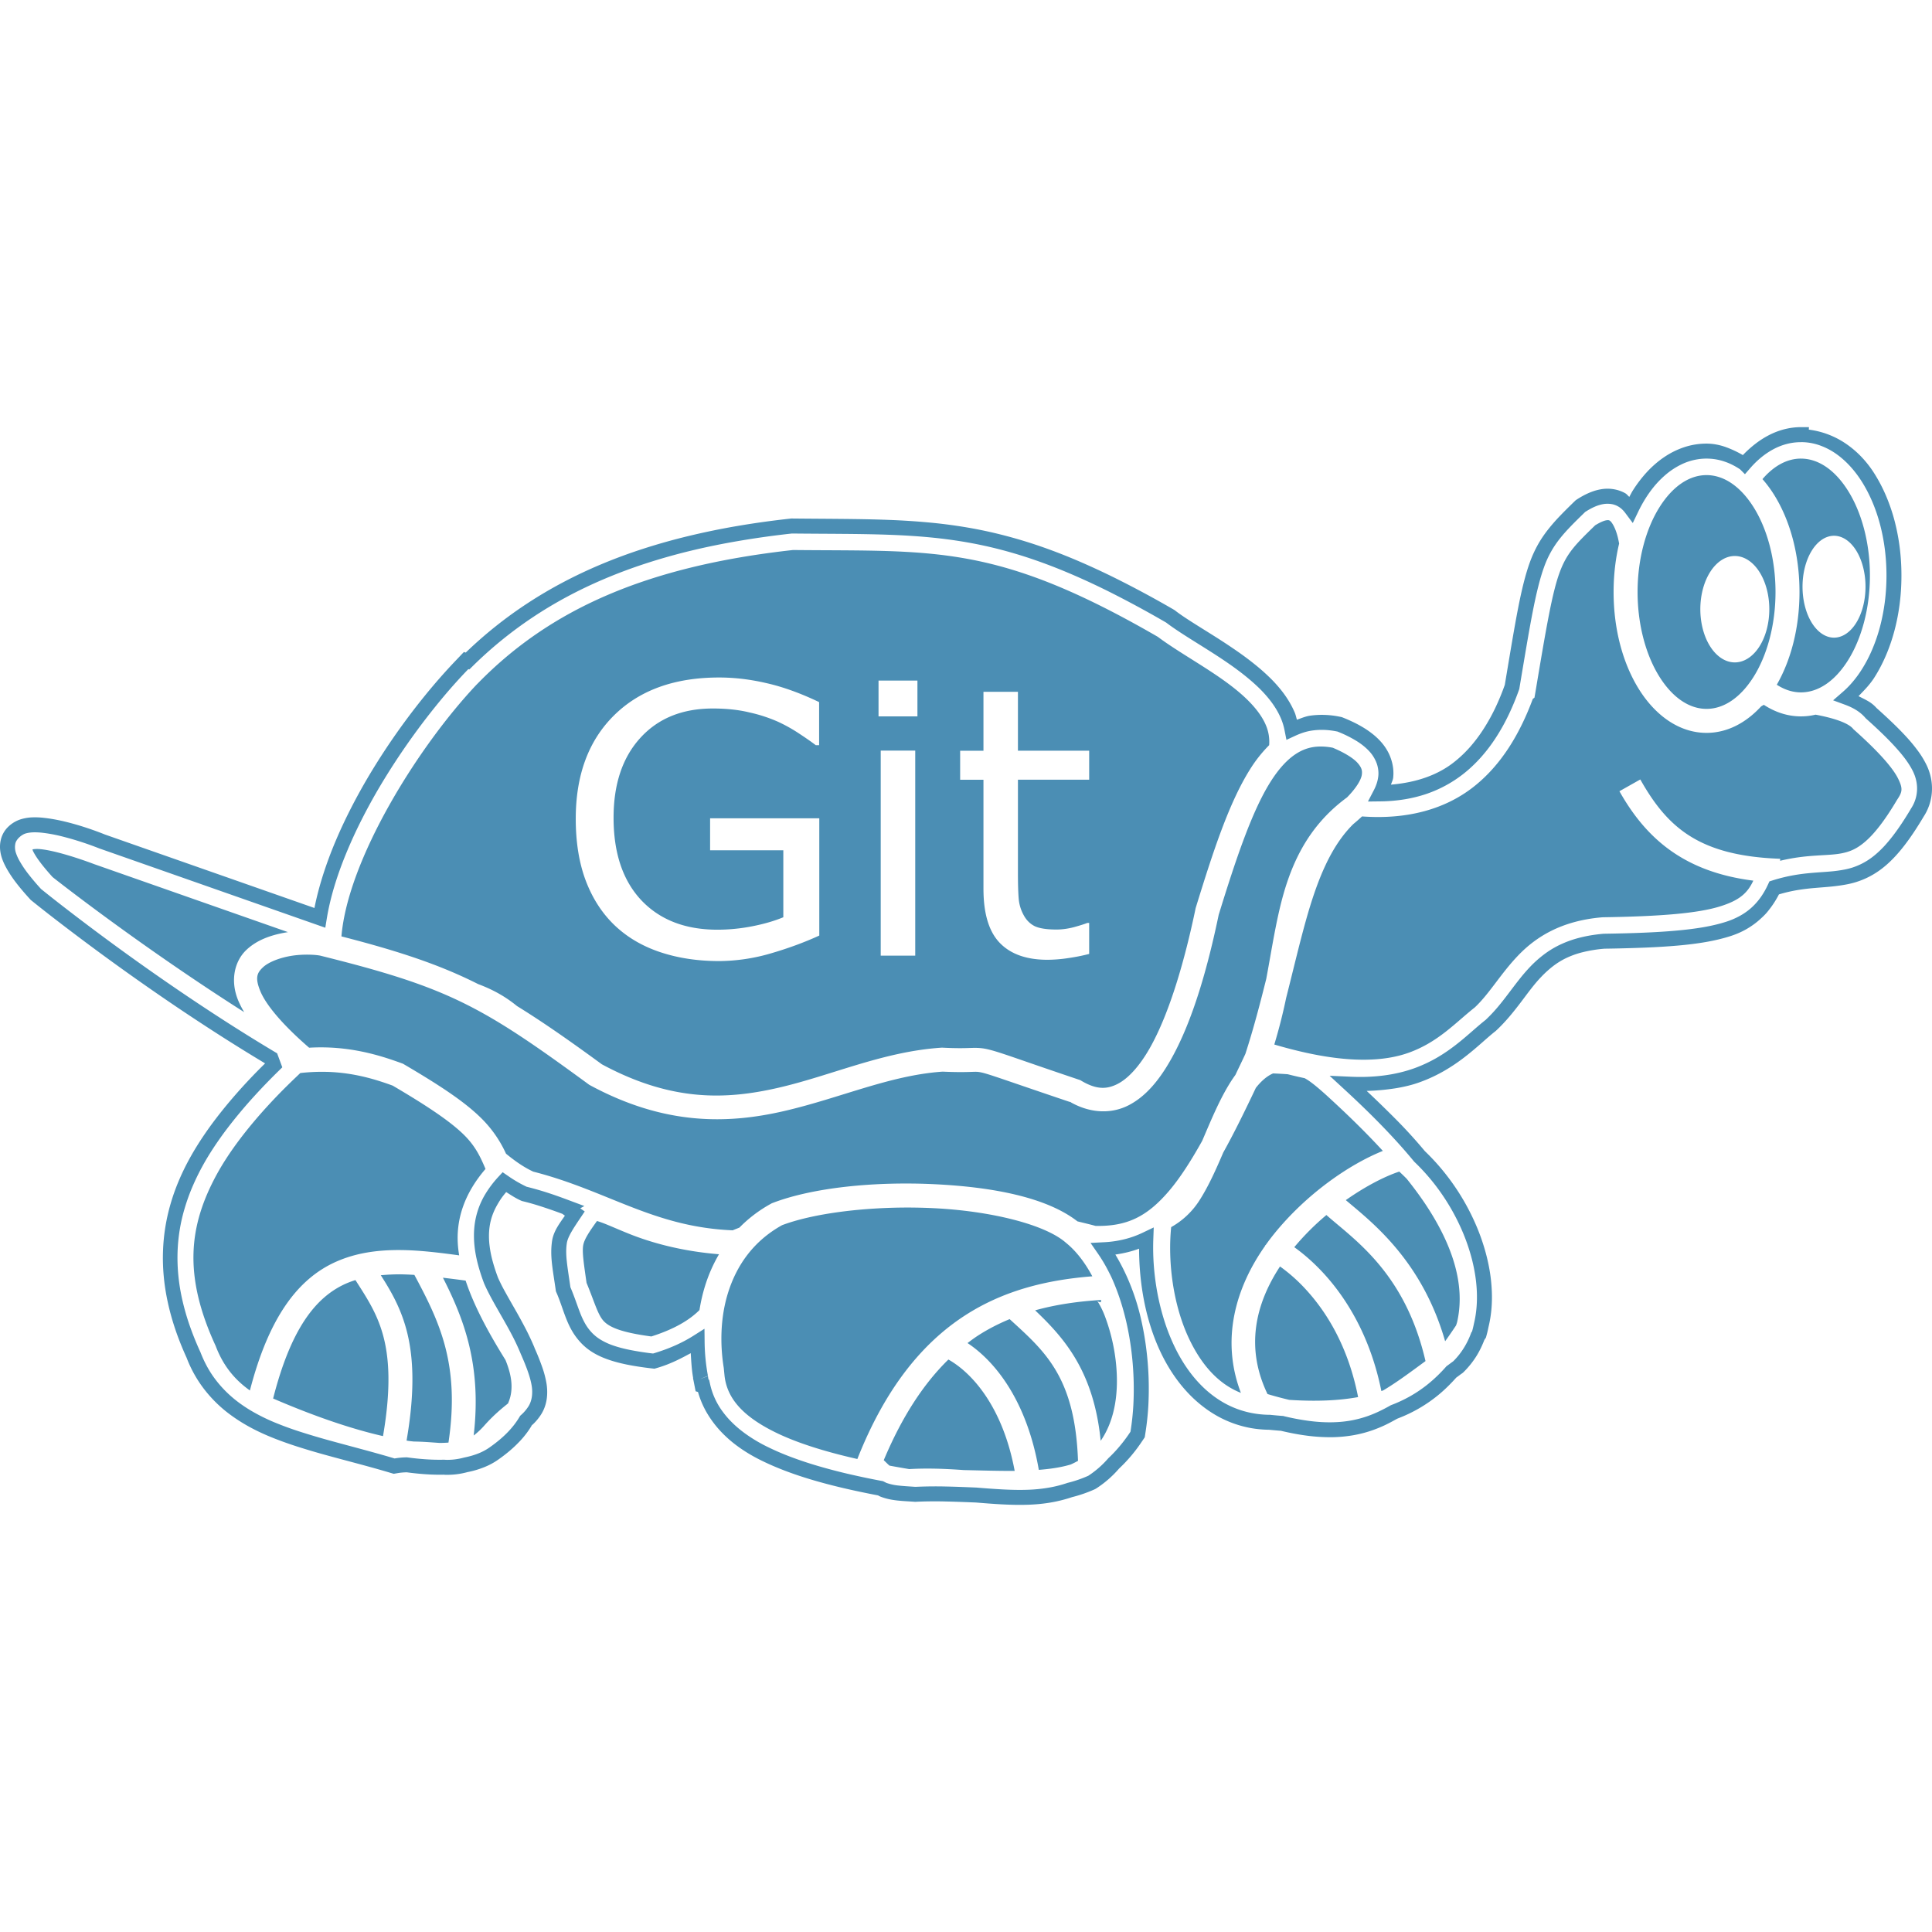 <svg xmlns="http://www.w3.org/2000/svg" viewBox="0 0 128 128"><path fill="#4B8EB4" d="M119.32 28.299c-.376 0-.74.049-1.09.137q-.524.134-1.007.38-.484.248-.923.587t-.831.748a7 7 0 0 0-1.151-.538 4 4 0 0 0-.613-.163 3.5 3.5 0 0 0-.641-.06 4.7 4.7 0 0 0-1.463.232 5.4 5.4 0 0 0-1.32.647 6 6 0 0 0-.597.454 7 7 0 0 0-.552.53 8.6 8.6 0 0 0-.953 1.244c-.085.134-.155.282-.233.422-.098-.077-.157-.178-.272-.242a2.3 2.3 0 0 0-.59-.23 2.5 2.5 0 0 0-1.045-.026c-.267.047-.524.13-.778.24q-.379.166-.751.405l-.004.002-.109.072-.093.089c-.35.34-.67.656-.963.963a12 12 0 0 0-.8.919c-.242.31-.459.63-.654.978a8 8 0 0 0-.523 1.146c-.15.41-.285.863-.415 1.374-.129.51-.253 1.08-.38 1.732-.253 1.304-.52 2.928-.872 5.033a16 16 0 0 1-.631 1.53q-.35.73-.768 1.381a10 10 0 0 1-.907 1.208q-.49.555-1.056 1a6 6 0 0 1-.874.575q-.465.253-.987.438a8 8 0 0 1-1.1.304q-.58.12-1.217.175c.042-.158.127-.29.145-.46a2.8 2.8 0 0 0-.002-.616 3 3 0 0 0-.136-.612 3 3 0 0 0-.263-.585 3.4 3.4 0 0 0-.388-.541 4.4 4.4 0 0 0-.484-.47 6 6 0 0 0-.576-.42 8 8 0 0 0-.674-.38 11 11 0 0 0-.772-.346h-.001l-.107-.043-.116-.025h-.002a6 6 0 0 0-1-.122 5.6 5.6 0 0 0-.967.048c-.16.022-.31.065-.456.114-.146.05-.289.106-.434.157-.048-.157-.079-.32-.143-.472a6 6 0 0 0-.442-.842 7 7 0 0 0-.552-.761 9 9 0 0 0-.636-.692q-.337-.33-.696-.636a20 20 0 0 0-1.496-1.141 40 40 0 0 0-1.525-1.006c-.497-.314-.974-.607-1.405-.882-.432-.274-.817-.53-1.132-.77l-.008-.005-.002-.002-.056-.046-.074-.043-.001-.002a69 69 0 0 0-3.855-2.077 50 50 0 0 0-1.752-.828 42 42 0 0 0-1.655-.702 36 36 0 0 0-1.574-.585 32 32 0 0 0-2.97-.864 30 30 0 0 0-1.425-.302 33 33 0 0 0-2.81-.394 48 48 0 0 0-2.86-.188c-1.951-.074-4.017-.066-6.363-.091h-.082l-.077.01a59 59 0 0 0-3.51.49 49 49 0 0 0-3.244.669 41 41 0 0 0-2.99.843 35 35 0 0 0-2.758 1.021q-1.32.555-2.535 1.198t-2.331 1.374a28 28 0 0 0-4.109 3.277l-.122-.039-.558.587c-.48.503-.969 1.047-1.458 1.622a45 45 0 0 0-4.225 5.903 39 39 0 0 0-1.213 2.185c-.378.737-.73 1.482-1.044 2.228a26 26 0 0 0-.83 2.235c-.236.741-.43 1.478-.573 2.201L6.955 55.29c-.05-.02-.603-.247-1.37-.494a18 18 0 0 0-1.28-.362c-.457-.11-.933-.2-1.393-.249a5 5 0 0 0-.713-.034 3 3 0 0 0-.758.11 2.1 2.1 0 0 0-.866.487 1.75 1.75 0 0 0-.535.955q-.052.266-.037.517.016.251.081.489c.087.316.23.613.392.895a8 8 0 0 0 .614.909c.248.321.54.664.882 1.039l.062.068.074.062h.002s.438.357 1.226.97a158 158 0 0 0 8.24 5.975c.922.623 1.888 1.26 2.886 1.9s2.03 1.282 3.084 1.914l.008.022a36 36 0 0 0-2.349 2.527 30 30 0 0 0-.95 1.186q-.471.62-.913 1.289c-.292.444-.57.902-.825 1.372q-.385.706-.69 1.436-.306.729-.525 1.484a12.7 12.7 0 0 0-.502 3.136q-.03.813.048 1.659.077.845.268 1.725.19.881.5 1.8.31.918.746 1.874a8.2 8.2 0 0 0 1.547 2.547 8.6 8.6 0 0 0 1.404 1.27q.382.278.79.524c.542.328 1.115.61 1.708.859.594.249 1.21.47 1.845.676a48 48 0 0 0 1.962.582c1.34.37 2.743.722 4.18 1.149l.287.085.292-.05c.183-.03.371-.043.568-.049q.67.09 1.289.13.606.04 1.159.027s.038.006.12.008h.002a5.1 5.1 0 0 0 1.465-.18 6 6 0 0 0 1.124-.334 4.5 4.5 0 0 0 .971-.538q.372-.264.696-.539t.599-.562a6 6 0 0 0 .864-1.12q0-.003.002-.004a3.5 3.5 0 0 0 .632-.752 2.5 2.5 0 0 0 .219-.454q.086-.237.128-.494.04-.255.038-.523a3.6 3.6 0 0 0-.044-.54 6.5 6.5 0 0 0-.28-1.078 16 16 0 0 0-.51-1.277l-.005-.014c-.002-.006-.005-.02-.025-.068a17 17 0 0 0-.61-1.289 37 37 0 0 0-.661-1.203c-.22-.385-.431-.752-.622-1.099a12 12 0 0 1-.495-.975 12 12 0 0 1-.366-1.122 7 7 0 0 1-.198-1.006 5 5 0 0 1-.029-.994c.024-.313.08-.608.17-.895q.137-.429.375-.841c.238-.412.354-.551.583-.83.299.189.589.384.925.54l.002.001.112.05.122.03c.448.11.88.24 1.304.38q.636.209 1.256.441l.169.122c-.176.256-.362.51-.518.78a3 3 0 0 0-.203.418 2.2 2.2 0 0 0-.126.455 5 5 0 0 0-.056.717c-.002.239.013.48.038.733.052.506.147 1.06.245 1.738l.023.165.066.157V85.7c.247.586.411 1.148.626 1.684.107.269.227.53.376.787s.328.507.552.752c.228.25.485.465.781.651q.443.279 1.008.48c.377.137.798.25 1.271.348q.708.144 1.582.248l.27.03.26-.077c.425-.128.797-.28 1.146-.442s.673-.336.996-.51c.036.567.065 1.14.163 1.656l-.004.002q.035.231.006.02l.002.005v.006c-.018-.105-.027-.073.01.087l.147.748.157.048a6 6 0 0 0 .577 1.363 7 7 0 0 0 .893 1.207 8 8 0 0 0 1.183 1.045q.661.48 1.45.876.774.388 1.654.723t1.863.624 2.062.54 2.248.473c.036.021.083.053.196.095.345.13.677.195 1.029.237s.724.058 1.149.087l.07.006.08-.002.001-.002a28 28 0 0 1 1.95-.018c.661.014 1.333.041 2.006.068.579.047 1.159.094 1.74.124.587.03 1.176.043 1.765.022.48-.018.961-.063 1.44-.144q.72-.121 1.427-.358a9 9 0 0 0 1.46-.502l.007-.002.087-.043.08-.05.003-.002a7 7 0 0 0 .8-.609q.368-.326.677-.684a10.2 10.2 0 0 0 1.543-1.839h.002l.157-.236.042-.276v-.001a18 18 0 0 0 .194-1.795 21 21 0 0 0-.145-3.86 20 20 0 0 0-.351-1.954 15 15 0 0 0-.688-2.198 14 14 0 0 0-1-2.021 8 8 0 0 0 .8-.153q.394-.096.772-.235.001.857.083 1.733c.055.583.139 1.171.254 1.754q.172.875.444 1.727c.181.566.398 1.122.653 1.658q.248.522.548 1.018t.651.953q.353.458.756.867.404.409.857.757.453.35.955.63a7.2 7.2 0 0 0 2.204.787q.6.107 1.246.113l-.047-.002q.403.04.79.07c-.018-.005-.032-.006-.05-.01l.078.011q-.015 0-.029-.002.923.22 1.746.326a12 12 0 0 0 1.601.1 9 9 0 0 0 1.446-.13c.46-.08.898-.196 1.323-.348q.413-.148.803-.333c.259-.124.51-.26.76-.4l.07-.032a9.6 9.6 0 0 0 2.746-1.605c.415-.347.78-.717 1.118-1.093l.007-.006.004-.004c.125-.091.231-.173.35-.258l.003-.001.083-.06.078-.076a5.8 5.8 0 0 0 .818-1.027c.212-.339.381-.698.525-1.068l.106-.16.055-.202v-.002c.048-.175.084-.344.118-.508a8 8 0 0 0 .188-1.14q.053-.581.03-1.178a11 11 0 0 0-.111-1.198q-.091-.602-.245-1.201c-.16-.628-.37-1.254-.626-1.87a15.1 15.1 0 0 0-2.729-4.306 15 15 0 0 0-.726-.747 33 33 0 0 0-1.913-2.102 78 78 0 0 0-1.942-1.888 15 15 0 0 0 1.886-.17q.441-.07.849-.171.408-.1.779-.235a10 10 0 0 0 1.682-.788 12 12 0 0 0 1.35-.92c.805-.623 1.429-1.237 1.952-1.646l.002-.002.047-.037.039-.037h.001c.323-.302.612-.615.878-.928.267-.314.512-.627.745-.934s.453-.607.674-.89.442-.55.674-.79a7 7 0 0 1 .74-.679c.264-.206.55-.393.877-.554a5.7 5.7 0 0 1 1.12-.405 9 9 0 0 1 1.465-.237h.002a101 101 0 0 0 2.641-.07 46 46 0 0 0 2.22-.137q1.012-.089 1.858-.236c.565-.1 1.079-.221 1.552-.369q.605-.188 1.103-.47.498-.284.901-.644c.403-.36.507-.5.72-.781.211-.28.395-.58.557-.891.45-.134.864-.225 1.256-.29a15 15 0 0 1 1.124-.135c.362-.032.714-.055 1.072-.091s.721-.083 1.103-.159a5.4 5.4 0 0 0 1.924-.789q.32-.21.632-.48.305-.265.606-.591.302-.328.605-.721c.405-.525.816-1.143 1.25-1.872l.002-.004a3.4 3.4 0 0 0 .558-1.653c.02-.3.001-.61-.06-.917a3.7 3.7 0 0 0-.318-.919 6 6 0 0 0-.523-.856 11 11 0 0 0-.72-.884q-.41-.453-.921-.946t-1.126-1.042a2.2 2.2 0 0 0-.566-.458c-.204-.12-.417-.219-.626-.325.19-.198.383-.394.566-.601.182-.208.354-.427.505-.669q.424-.674.752-1.445.33-.772.557-1.625.227-.852.345-1.769.118-.918.118-1.886 0-.966-.118-1.883a14 14 0 0 0-.345-1.772 12 12 0 0 0-.557-1.622 10.4 10.4 0 0 0-.752-1.445 7 7 0 0 0-.862-1.119 6.4 6.4 0 0 0-1.033-.883 5.6 5.6 0 0 0-2.47-.94l.01-.165zm-.008.994h.008a3.7 3.7 0 0 1 1.17.188 4.5 4.5 0 0 1 1.08.533q.256.173.498.382.241.208.467.45.451.484.83 1.086.378.604.678 1.307.3.702.51 1.49c.139.523.246 1.073.32 1.641a14 14 0 0 1 0 3.518 13 13 0 0 1-.32 1.641 11 11 0 0 1-.51 1.49 9 9 0 0 1-.679 1.307 7 7 0 0 1-.6.827 6 6 0 0 1-.683.696l-.633.549.786.29c.267.099.516.213.743.355s.43.31.608.517l.02.024.025.023q.615.55 1.11 1.03.496.483.878.908.383.424.66.804.274.381.449.729.167.339.234.674a2.4 2.4 0 0 1-.357 1.826l-.005.012-.006.01c-.423.71-.817 1.3-1.192 1.786q-.281.364-.55.657-.27.291-.534.52a5 5 0 0 1-.527.403 4.4 4.4 0 0 1-1.048.507q-.26.084-.52.134a9 9 0 0 1-1.036.138c-.352.03-.715.05-1.1.083-.383.033-.786.076-1.224.153s-.908.185-1.422.347l-.21.066-.093.2a5.3 5.3 0 0 1-.465.821 4.2 4.2 0 0 1-.608.698q-.344.316-.785.562a5.2 5.2 0 0 1-.995.418c-.426.133-.902.245-1.436.338q-.798.137-1.783.224c-.657.06-1.381.105-2.18.138-.798.034-1.671.055-2.628.07h-.017l-.017.002a11 11 0 0 0-.863.11 9 9 0 0 0-.771.167 7 7 0 0 0-1.304.482 6.2 6.2 0 0 0-1.043.65 7.5 7.5 0 0 0-.853.765 12 12 0 0 0-.742.86c-.235.296-.461.598-.69.9s-.46.604-.707.897a10 10 0 0 1-.797.849l-.008.012-.015.011c-.593.464-1.21 1.061-1.96 1.644-.374.29-.78.577-1.234.843a9.4 9.4 0 0 1-1.516.713 9 9 0 0 1-.905.273 10 10 0 0 1-1.005.194q-.531.076-1.12.103t-1.24-.004l-1.36-.062 1 .922c.744.686 1.525 1.43 2.303 2.225q.585.596 1.159 1.227t1.122 1.294l.02.024.02.019c.467.446.901.927 1.3 1.434a14.2 14.2 0 0 1 1.924 3.283 13 13 0 0 1 .583 1.737q.14.552.223 1.1.083.55.102 1.088.02.537-.027 1.052a7 7 0 0 1-.162.998l-.002.008-.002.008a8 8 0 0 1-.109.465l-.002.002-.011.046-.058.085-.02.057a5.2 5.2 0 0 1-.479.974 4.8 4.8 0 0 1-.678.853l-.017.016-.02.013v.002c-.143.102-.256.19-.38.28l-.044.03-.035.04a10 10 0 0 1-1.081 1.055 8.7 8.7 0 0 1-1.332.917c-.37.206-.766.393-1.2.558l-.036.014-.033.017a11 11 0 0 1-.729.382 8 8 0 0 1-.746.312c-.374.133-.76.236-1.167.308q-.608.107-1.29.114c-.456.005-.94-.025-1.462-.093a16 16 0 0 1-1.682-.318l-.037-.01-.04-.001q-.39-.03-.795-.072l-.023-.002h-.023a6.5 6.5 0 0 1-1.088-.099 6.1 6.1 0 0 1-1.918-.68 6.6 6.6 0 0 1-.832-.552 7 7 0 0 1-.748-.67 8 8 0 0 1-.664-.772q-.311-.41-.58-.859-.269-.447-.496-.926a13 13 0 0 1-.663-1.692 16 16 0 0 1-.447-1.78 17 17 0 0 1-.24-1.805 16 16 0 0 1-.04-1.762l.03-.818-.739.353a6.3 6.3 0 0 1-1.225.436 7 7 0 0 1-1.335.192l-.888.046.506.731q.326.473.603.998c.277.525.356.717.51 1.095q.23.569.416 1.169t.33 1.22q.21.92.331 1.857a20.4 20.4 0 0 1 .14 3.679 17 17 0 0 1-.18 1.693l-.01.064-.037.057q-.339.506-.696.926a9 9 0 0 1-.728.77l-.018.017-.017.021a6.3 6.3 0 0 1-1.281 1.118l-.022.014-.017.008h-.002l-.012.005a8 8 0 0 1-1.316.45l-.019.004-.017.006a8 8 0 0 1-1.28.32q-.649.108-1.311.131c-.55.02-1.11.008-1.679-.021a60 60 0 0 1-1.73-.122l-.012-.002h-.01c-.67-.027-1.346-.056-2.021-.07a29 29 0 0 0-2.02.022h-.035l-.003-.002c-.436-.03-.783-.049-1.085-.084a3.4 3.4 0 0 1-.814-.18c-.002 0-.052-.03-.16-.081l-.058-.03-.063-.011a53 53 0 0 1-2.231-.467 37 37 0 0 1-2.027-.533 25 25 0 0 1-1.81-.605 17 17 0 0 1-1.578-.686 10 10 0 0 1-1.4-.839 8 8 0 0 1-.59-.469 7 7 0 0 1-.512-.5 6 6 0 0 1-.434-.533 4.8 4.8 0 0 1-.808-1.79l-.062-.283-.039-.012-.037-.188-.002-.006c.024.101.015.05.002-.025-.004-.023-.016-.097-.004-.012l-.474.182v-.005l.474-.196a13 13 0 0 1-.219-2.229l-.01-.89-.751.476c-.346.218-.73.425-1.161.618q-.645.29-1.43.529l-.062.017-.062-.006h-.002a19 19 0 0 1-1.487-.234c-.43-.088-.8-.187-1.12-.3a4.2 4.2 0 0 1-.825-.388 2.8 2.8 0 0 1-.595-.49 3.2 3.2 0 0 1-.429-.595 5.4 5.4 0 0 1-.312-.675c-.189-.48-.36-1.027-.631-1.669l-.014-.034-.006-.035v-.004c-.1-.691-.187-1.226-.234-1.682a6 6 0 0 1-.039-.634c0-.199.013-.387.043-.576q.027-.164.11-.356a4 4 0 0 1 .207-.405c.165-.285.376-.597.597-.927l.27-.4-.295-.21.27-.151-1.006-.376c-.44-.165-.888-.328-1.35-.479q-.69-.227-1.431-.413h-.002l-.03-.006-.02-.011h-.002a8.4 8.4 0 0 1-1.218-.711l-.354-.243-.291.314a7 7 0 0 0-.82 1.074 5.2 5.2 0 0 0-.77 2.324q-.051.617.028 1.28.067.553.225 1.146t.399 1.229l.006.011.004.012c.15.344.332.697.53 1.062.2.364.416.74.634 1.122s.44.772.648 1.169a15 15 0 0 1 .604 1.285l.002.005.002.006c.203.46.363.855.483 1.204.12.348.199.65.242.92.042.264.04.516.004.742-.037.227-.11.428-.21.59a2.7 2.7 0 0 1-.505.593l-.056.05-.037.064q-.15.254-.341.506a6 6 0 0 1-.432.502 7 7 0 0 1-.528.494 9 9 0 0 1-.626.484l-.003.002-.004.004a3.6 3.6 0 0 1-.768.425q-.43.175-.953.28l-.018.005-.015.003a4.2 4.2 0 0 1-1.2.148s-.038-.006-.12-.008h-.025q-.535.013-1.134-.025-.6-.038-1.262-.128l-.04-.006-.041.002a5 5 0 0 0-.703.062l-.068.012-.066-.02c-1.462-.434-2.872-.792-4.198-1.159a48 48 0 0 1-1.92-.568 22 22 0 0 1-1.768-.643 12.5 12.5 0 0 1-1.581-.789 10 10 0 0 1-.713-.47 8 8 0 0 1-.657-.532 7.5 7.5 0 0 1-1.124-1.267 7 7 0 0 1-.456-.752 8 8 0 0 1-.38-.84l-.006-.013-.007-.015a20 20 0 0 1-.717-1.785 16 16 0 0 1-.48-1.692 13 13 0 0 1-.257-1.61 12 12 0 0 1-.048-1.537 11.4 11.4 0 0 1 .475-2.898q.207-.698.496-1.38.289-.68.65-1.346c.24-.442.504-.877.784-1.3q.422-.637.876-1.235a32 32 0 0 1 1.823-2.179c.6-.658 1.16-1.224 1.605-1.66l.229-.225-.343-.927-.15-.089c-1.053-.63-2.086-1.27-3.085-1.909a142 142 0 0 1-2.887-1.9 155 155 0 0 1-8.264-5.995 87 87 0 0 1-1.234-.977l-.004-.002-.014-.011-.015-.018a16 16 0 0 1-.828-.977 7 7 0 0 1-.54-.794 3 3 0 0 1-.297-.647 1.2 1.2 0 0 1-.027-.568.6.6 0 0 1 .097-.225 1 1 0 0 1 .174-.204c.133-.123.292-.216.42-.252.17-.047.342-.068.522-.073q.269-.006.581.029a10 10 0 0 1 1.254.229 20 20 0 0 1 2.514.808l.013.004 14.962 5.25.095-.584c.112-.692.28-1.406.498-2.132.217-.725.482-1.461.787-2.203a31 31 0 0 1 1.023-2.23q.564-1.116 1.211-2.208a45.6 45.6 0 0 1 4.264-6.004c.492-.583.984-1.13 1.465-1.634l.132-.137.067.021.214-.21a27 27 0 0 1 3.994-3.25 28 28 0 0 1 2.273-1.36q1.188-.637 2.485-1.186a34 34 0 0 1 2.709-1.011 40 40 0 0 1 2.957-.838q1.542-.374 3.22-.66a59 59 0 0 1 3.501-.489h.002l.021-.002h.018c2.354.025 4.4.012 6.316.08.957.033 1.882.087 2.796.174s1.818.209 2.733.378a28 28 0 0 1 2.798.667q.72.209 1.467.469.75.26 1.533.573.785.315 1.617.69.83.374 1.715.814a70 70 0 0 1 3.794 2.053l.01.005.016.014.005.004c.352.266.761.54 1.206.825.445.286.925.582 1.416.892.492.31.995.633 1.487.975.492.34.971.7 1.417 1.08q.334.283.64.582.302.299.565.617.264.318.479.659.214.34.37.705.159.376.24.795l.122.62.574-.266q.28-.13.566-.223.285-.09.581-.131.387-.054.793-.039t.837.103l-.004-.002.031.006.027.011a8 8 0 0 1 1.28.64q.264.168.476.347.212.177.376.364a2.4 2.4 0 0 1 .456.783q.067.206.09.41.024.205.003.4a2.4 2.4 0 0 1-.105.483 3 3 0 0 1-.198.463l-.383.736.829-.01a10.6 10.6 0 0 0 1.618-.139q.765-.128 1.448-.362a8.3 8.3 0 0 0 3.04-1.851q.299-.283.572-.591.547-.618 1.002-1.33.456-.71.83-1.498.373-.786.672-1.63l.014-.04.008-.043c.358-2.14.629-3.776.88-5.062.125-.643.247-1.198.37-1.686.123-.489.247-.91.383-1.283a6.5 6.5 0 0 1 1.035-1.876c.216-.276.458-.545.733-.831.275-.287.584-.589.932-.927v-.002l.023-.023.026-.016.004-.001q.32-.206.606-.33a2.5 2.5 0 0 1 .556-.172 1.7 1.7 0 0 1 .642.013q.183.045.335.13t.273.198.225.254l.49.657.355-.739q.226-.47.487-.887c.251-.4.528-.767.83-1.09q.226-.241.468-.451a5 5 0 0 1 .498-.382q.257-.172.527-.306a3.8 3.8 0 0 1 1.128-.366 3.7 3.7 0 0 1 1.748.137q.278.09.545.223.266.133.521.302l.324.324.349-.401q.35-.403.74-.721a5 5 0 0 1 .81-.54 4 4 0 0 1 .876-.342q.452-.117.93-.118zm.006 1.09c-.906 0-1.788.47-2.55 1.36q.412.467.759 1.019c1.067 1.7 1.694 3.966 1.694 6.46 0 2.34-.553 4.483-1.504 6.143.511.333 1.051.507 1.6.507 1.14 0 2.247-.736 3.12-2.128.875-1.39 1.45-3.393 1.45-5.616s-.575-4.223-1.45-5.614c-.873-1.391-1.98-2.13-3.12-2.13zm-6.256 1.094c-1.14 0-2.245.739-3.118 2.13-.874 1.39-1.45 3.391-1.45 5.614s.576 4.225 1.45 5.617c.873 1.39 1.979 2.127 3.118 2.127 1.14 0 2.246-.736 3.12-2.127.874-1.392 1.45-3.394 1.45-5.617s-.576-4.223-1.45-5.614-1.98-2.13-3.12-2.13m-6.494 2.986a.6.6 0 0 0-.165.012c-.147.026-.404.134-.717.326-1.322 1.284-1.889 1.848-2.365 3.15-.486 1.334-.868 3.553-1.604 7.956l-.054.314-.11.082c-.845 2.275-2.069 4.371-3.933 5.833-1.848 1.45-4.335 2.177-7.382 1.954a14 14 0 0 1-.581.51c-1.486 1.467-2.375 3.665-3.138 6.387-.438 1.563-.843 3.299-1.308 5.126a36 36 0 0 1-.785 3.089 31 31 0 0 0 1.688.45c3.342.792 5.64.664 7.235.087 1.95-.706 3.075-1.982 4.366-3 .978-.921 1.71-2.235 2.886-3.456 1.178-1.223 2.857-2.278 5.525-2.507l.029-.002.027-.002c3.835-.059 6.291-.26 7.775-.721 1.25-.39 1.81-.853 2.204-1.706-4.62-.583-7.122-2.82-8.87-5.924l1.383-.78c1.801 3.198 3.91 5.065 9.266 5.255l-.004.134c1.828-.444 3.134-.308 4.073-.495.558-.11 1.015-.296 1.59-.796s1.25-1.34 2.07-2.721l.011-.02.012-.017c.34-.508.398-.725.054-1.413s-1.252-1.741-2.901-3.211l-.043-.037-.035-.042c-.345-.408-1.36-.72-2.48-.93a4.2 4.2 0 0 1-.97.114c-.889 0-1.718-.282-2.459-.766l-.178.103c-.986 1.074-2.23 1.756-3.618 1.756-1.823 0-3.398-1.173-4.465-2.872-1.068-1.7-1.692-3.969-1.692-6.462 0-1.126.128-2.206.366-3.21-.029-.15-.057-.299-.091-.431-.174-.686-.425-1.027-.53-1.086a.2.2 0 0 0-.082-.03zm14.942 1.033a2.086 3.375 0 0 1 2.085 3.376 2.086 3.375 0 0 1-2.085 3.374 2.086 3.375 0 0 1-2.088-3.374 2.086 3.375 0 0 1 2.088-3.376m-68.972.944c-9.794 1.082-16.123 3.979-20.845 8.799l-.134.135c-3.922 4.164-8.517 11.6-8.938 16.665 3.883.998 6.55 1.895 9.053 3.157 1.121.42 1.897.903 2.58 1.458 1.654 1.02 3.413 2.243 5.62 3.858 4.617 2.487 8.22 2.358 11.72 1.549 3.51-.811 6.886-2.387 10.758-2.648l.047-.004.046.002c.96.048 1.446.032 1.816.02s.698-.018 1.115.073c.833.182 2.001.647 6.12 2.033l.08.027.07.043c.999.59 1.677.57 2.388.211.712-.359 1.46-1.183 2.13-2.356 1.341-2.347 2.36-5.974 3.041-9.25l.006-.037.011-.035c1.16-3.766 2.196-6.93 3.584-9.15a9 9 0 0 1 1.279-1.621 2.8 2.8 0 0 0-.223-1.338c-.312-.733-.942-1.467-1.758-2.16-1.607-1.367-3.85-2.522-5.395-3.679l-.006-.004c-10.695-6.18-14.757-5.653-24.165-5.748m62.398.396a2.285 3.525 0 0 1 2.285 3.525 2.285 3.525 0 0 1-2.285 3.525 2.285 3.525 0 0 1-2.285-3.525 2.285 3.525 0 0 1 2.285-3.525m-67.295 8.05q1.545 0 3.15.376 1.618.365 3.478 1.254v2.856h-.22q-.376-.291-1.094-.765a10.4 10.4 0 0 0-1.411-.79 10 10 0 0 0-1.907-.62q-1.06-.257-2.409-.257-3.039 0-4.814 1.958-1.763 1.945-1.763 5.279-.001 3.514 1.846 5.475 1.85 1.944 5.035 1.943a12 12 0 0 0 2.322-.23q1.168-.23 2.043-.595v-4.438h-4.851v-2.117h7.234v7.768q-1.483.68-3.246 1.192a12.4 12.4 0 0 1-3.391.498q-2.116 0-3.88-.583-1.763-.584-3.004-1.75-1.252-1.181-1.932-2.944-.681-1.775-.682-4.146 0-4.34 2.529-6.847 2.54-2.517 6.967-2.517m10.564.203h2.577v2.373h-2.577zm6.952.745h2.284v3.903h4.72v1.922h-4.72v6.19q0 1.07.049 1.679.048.595.341 1.12.266.486.729.717.474.219 1.436.219.558 0 1.166-.16.609-.169.876-.278h.122V63.2h-.001q-.644.17-1.41.28a9.5 9.5 0 0 1-1.35.108q-2.08 0-3.161-1.119t-1.081-3.587V51.66h-1.545v-1.922h1.545zm22.209 3.628a2.85 2.85 0 0 0-1.312.368c-.663.37-1.296 1.034-1.901 2.002-1.21 1.935-2.257 5.028-3.411 8.775-.695 3.333-1.695 7.014-3.198 9.643-.756 1.324-1.643 2.408-2.794 2.989-1.126.567-2.502.529-3.82-.215-4.064-1.368-5.358-1.85-5.894-1.967-.27-.059-.356-.051-.723-.04-.35.012-.934.024-1.858-.018-3.493.236-6.784 1.751-10.502 2.61-3.72.86-7.897.974-12.864-1.711l-.049-.027-.043-.031c-7.096-5.199-9.268-6.409-17.715-8.51l-.006-.002-.005-.002c-.274-.072-1.105-.128-1.9-.01-.794.12-1.574.414-1.953.774-.38.36-.543.675-.167 1.585.348.84 1.361 2.123 3.229 3.738 2.567-.149 4.593.466 6.15 1.037l.065.023.062.037c2.421 1.42 3.928 2.432 4.985 3.436a7.9 7.9 0 0 1 1.783 2.49c.596.488 1.187.902 1.808 1.189 4.934 1.26 7.947 3.672 13.213 3.887.144-.066.298-.119.444-.182.59-.6 1.285-1.14 2.1-1.585l.047-.027.05-.018c2.686-1.03 6.793-1.435 10.747-1.242 3.785.185 7.379.849 9.45 2.46.4.1.802.192 1.201.302 2.054.036 3.393-.583 4.886-2.341.7-.827 1.414-1.926 2.178-3.297l.077-.18c.511-1.194 1.026-2.426 1.657-3.479q.22-.369.466-.707c.22-.468.43-.89.662-1.396.549-1.697.982-3.363 1.382-4.969.289-1.54.522-3.05.857-4.506.653-2.837 1.765-5.511 4.492-7.513.569-.575.945-1.15.986-1.53.028-.252-.012-.446-.282-.753-.258-.293-.808-.656-1.642-1.008a4 4 0 0 0-.938-.08zM70.93 73.024l.06.02-.151-.069zM58.35 49.73h2.287v13.583H58.35ZM2.375 56.248c-.087.004-.157.014-.22.022.013.059-.005.063.131.3.203.356.602.881 1.198 1.539.072.059 5.695 4.498 12.694 8.948a6 6 0 0 1-.396-.774c-.551-1.333-.236-2.61.54-3.347.763-.723 1.79-1.03 2.757-1.18L6.222 57.245l-.015-.006s-2.19-.84-3.512-.979a2 2 0 0 0-.32-.012m19.33 14.768a12.5 12.5 0 0 0-1.81.076c-.413.4-1.18 1.105-2.22 2.244-1.143 1.254-2.437 2.857-3.327 4.496l-.002.002c-1.819 3.354-2.222 6.628-.073 11.304l.011.023.01.026c.495 1.3 1.25 2.216 2.263 2.936 1.246-4.815 3.16-7.396 5.708-8.53 1.345-.598 2.798-.792 4.347-.773 1.206.015 2.488.17 3.808.351a9 9 0 0 1-.054-.386c-.235-1.975.441-3.76 1.8-5.339-.376-.897-.727-1.595-1.52-2.349-.878-.835-2.305-1.806-4.63-3.172-1.21-.443-2.608-.854-4.311-.91zm62.642.1c-.378.159-.765.477-1.144.958-.763 1.613-1.48 3.067-2.159 4.283-.467 1.09-.95 2.18-1.54 3.113a5.3 5.3 0 0 1-1.911 1.83c-.232 2.298.124 5.16 1.192 7.406.799 1.682 1.91 2.979 3.428 3.576-1.36-3.557-.324-7.008 1.603-9.739l-.006-.027.04-.023q.269-.38.559-.74c2.149-2.657 4.98-4.608 7.209-5.502-1.272-1.387-2.618-2.668-3.831-3.772-.64-.57-1.029-.874-1.35-1.046a27 27 0 0 1-1.123-.262 34 34 0 0 0-.967-.054zm8.358 6.505c-.948.312-2.228.966-3.542 1.89 1.66 1.413 5.031 3.945 6.581 9.35.247-.34.485-.692.725-1.05a5 5 0 0 0 .068-.215c.59-2.575-.398-5.292-2.161-7.91a25 25 0 0 0-1.175-1.585 13 13 0 0 0-.496-.48M60.44 80.004c-3.313-.026-6.615.407-8.626 1.167-1.931 1.074-3.026 2.7-3.585 4.498-.52 1.676-.52 3.462-.279 4.954l.047.467c.147 1.526 1.186 2.71 3.283 3.761 1.416.71 3.292 1.307 5.523 1.812l.015-.04c1.848-4.66 4.29-7.641 7.109-9.467 2.603-1.686 5.49-2.367 8.442-2.597-.482-.902-1.063-1.667-1.735-2.212l-.011-.01-.012-.009c-1.376-1.208-4.97-2.098-8.754-2.283a35 35 0 0 0-1.417-.04zm27.437.495a17 17 0 0 0-2.128 2.131l.037.026c.52.373 1.22.95 1.963 1.767 1.44 1.586 3.036 4.092 3.77 7.738l.12-.042c.836-.492 1.743-1.162 2.804-1.944-1.351-5.855-4.716-8.039-6.566-9.676m-48.324.395c-.521.721-.854 1.225-.917 1.626-.071.453.039 1.18.225 2.473.524 1.267.741 2.101 1.126 2.521s1.19.768 3.167 1.03c1.543-.492 2.535-1.095 3.188-1.749.085-.533.205-1.068.37-1.599a10 10 0 0 1 .924-2.099c-2.512-.203-4.521-.781-5.915-1.337-.78-.311-1.403-.597-1.833-.754-.306-.111-.307-.098-.335-.112m45.25 3.014c-1.636 2.493-2.307 5.376-.827 8.451.518.157.989.279 1.44.386 1.843.12 3.337.04 4.562-.184-.666-3.397-2.119-5.653-3.406-7.07a11 11 0 0 0-1.713-1.545c-.02-.015-.036-.024-.056-.038m-58.184.52c-.486-.005-.944.019-1.39.06.614.961 1.248 2.024 1.655 3.453.51 1.791.637 4.123.052 7.502.045.006.094.017.138.023.118.016.225.025.34.039.639.008 1.215.061 1.718.094a10 10 0 0 0 .58-.023c.783-5.213-.615-8.042-2.258-11.11a18 18 0 0 0-.835-.037zm2.726.224c1.397 2.737 2.578 5.814 2.037 10.455a5 5 0 0 0 .74-.701l.004-.002.002-.004c.631-.7 1.166-1.126 1.53-1.419.068-.16.124-.32.16-.476.173-.74.027-1.524-.321-2.384l-.01-.022c-1.207-1.934-2.108-3.656-2.638-5.255-.518-.073-1.01-.132-1.504-.192m-5.796.157a6 6 0 0 0-.636.236c-2.02.9-3.646 3.015-4.818 7.61 2.788 1.204 5.242 2.027 7.28 2.491.551-3.2.411-5.256-.02-6.77-.409-1.435-1.09-2.444-1.806-3.567m49.407 1.316c-1.515.093-2.979.299-4.376.688 1.931 1.834 3.884 4.042 4.343 8.645.993-1.444 1.193-3.31 1.02-5.08a12.5 12.5 0 0 0-.725-3.135 5.6 5.6 0 0 0-.43-.91 1.3 1.3 0 0 0-.119-.162c-.008-.008.02.072.264.109zm-6.064 1.27c-.723.3-1.426.656-2.103 1.094-.233.15-.46.321-.688.492 2.006 1.335 3.97 4.053 4.723 8.401.763-.06 1.48-.163 2.115-.356a6 6 0 0 0 .482-.242c-.195-5.605-2.24-7.289-4.529-9.388zm31.493 1.294-.01.023-.006.01-.012.023-.001.006s-.002 0-.002.002l-.002.001-.008.018-.014.021.022-.039zm-35.551 1.383c-1.604 1.566-3.048 3.726-4.283 6.669.12.112.257.257.38.36q.636.119 1.304.23c1.263-.073 2.471-.016 3.62.065 1.171.026 2.303.062 3.37.054-.78-4.19-2.779-6.467-4.391-7.378m33.71 1.138-.047.046-.008.008-.017.014-.004.002.002-.002h.002zM35.28 94.365l-.02.033-.009.01-.04.05-.024.023z"/></svg>
